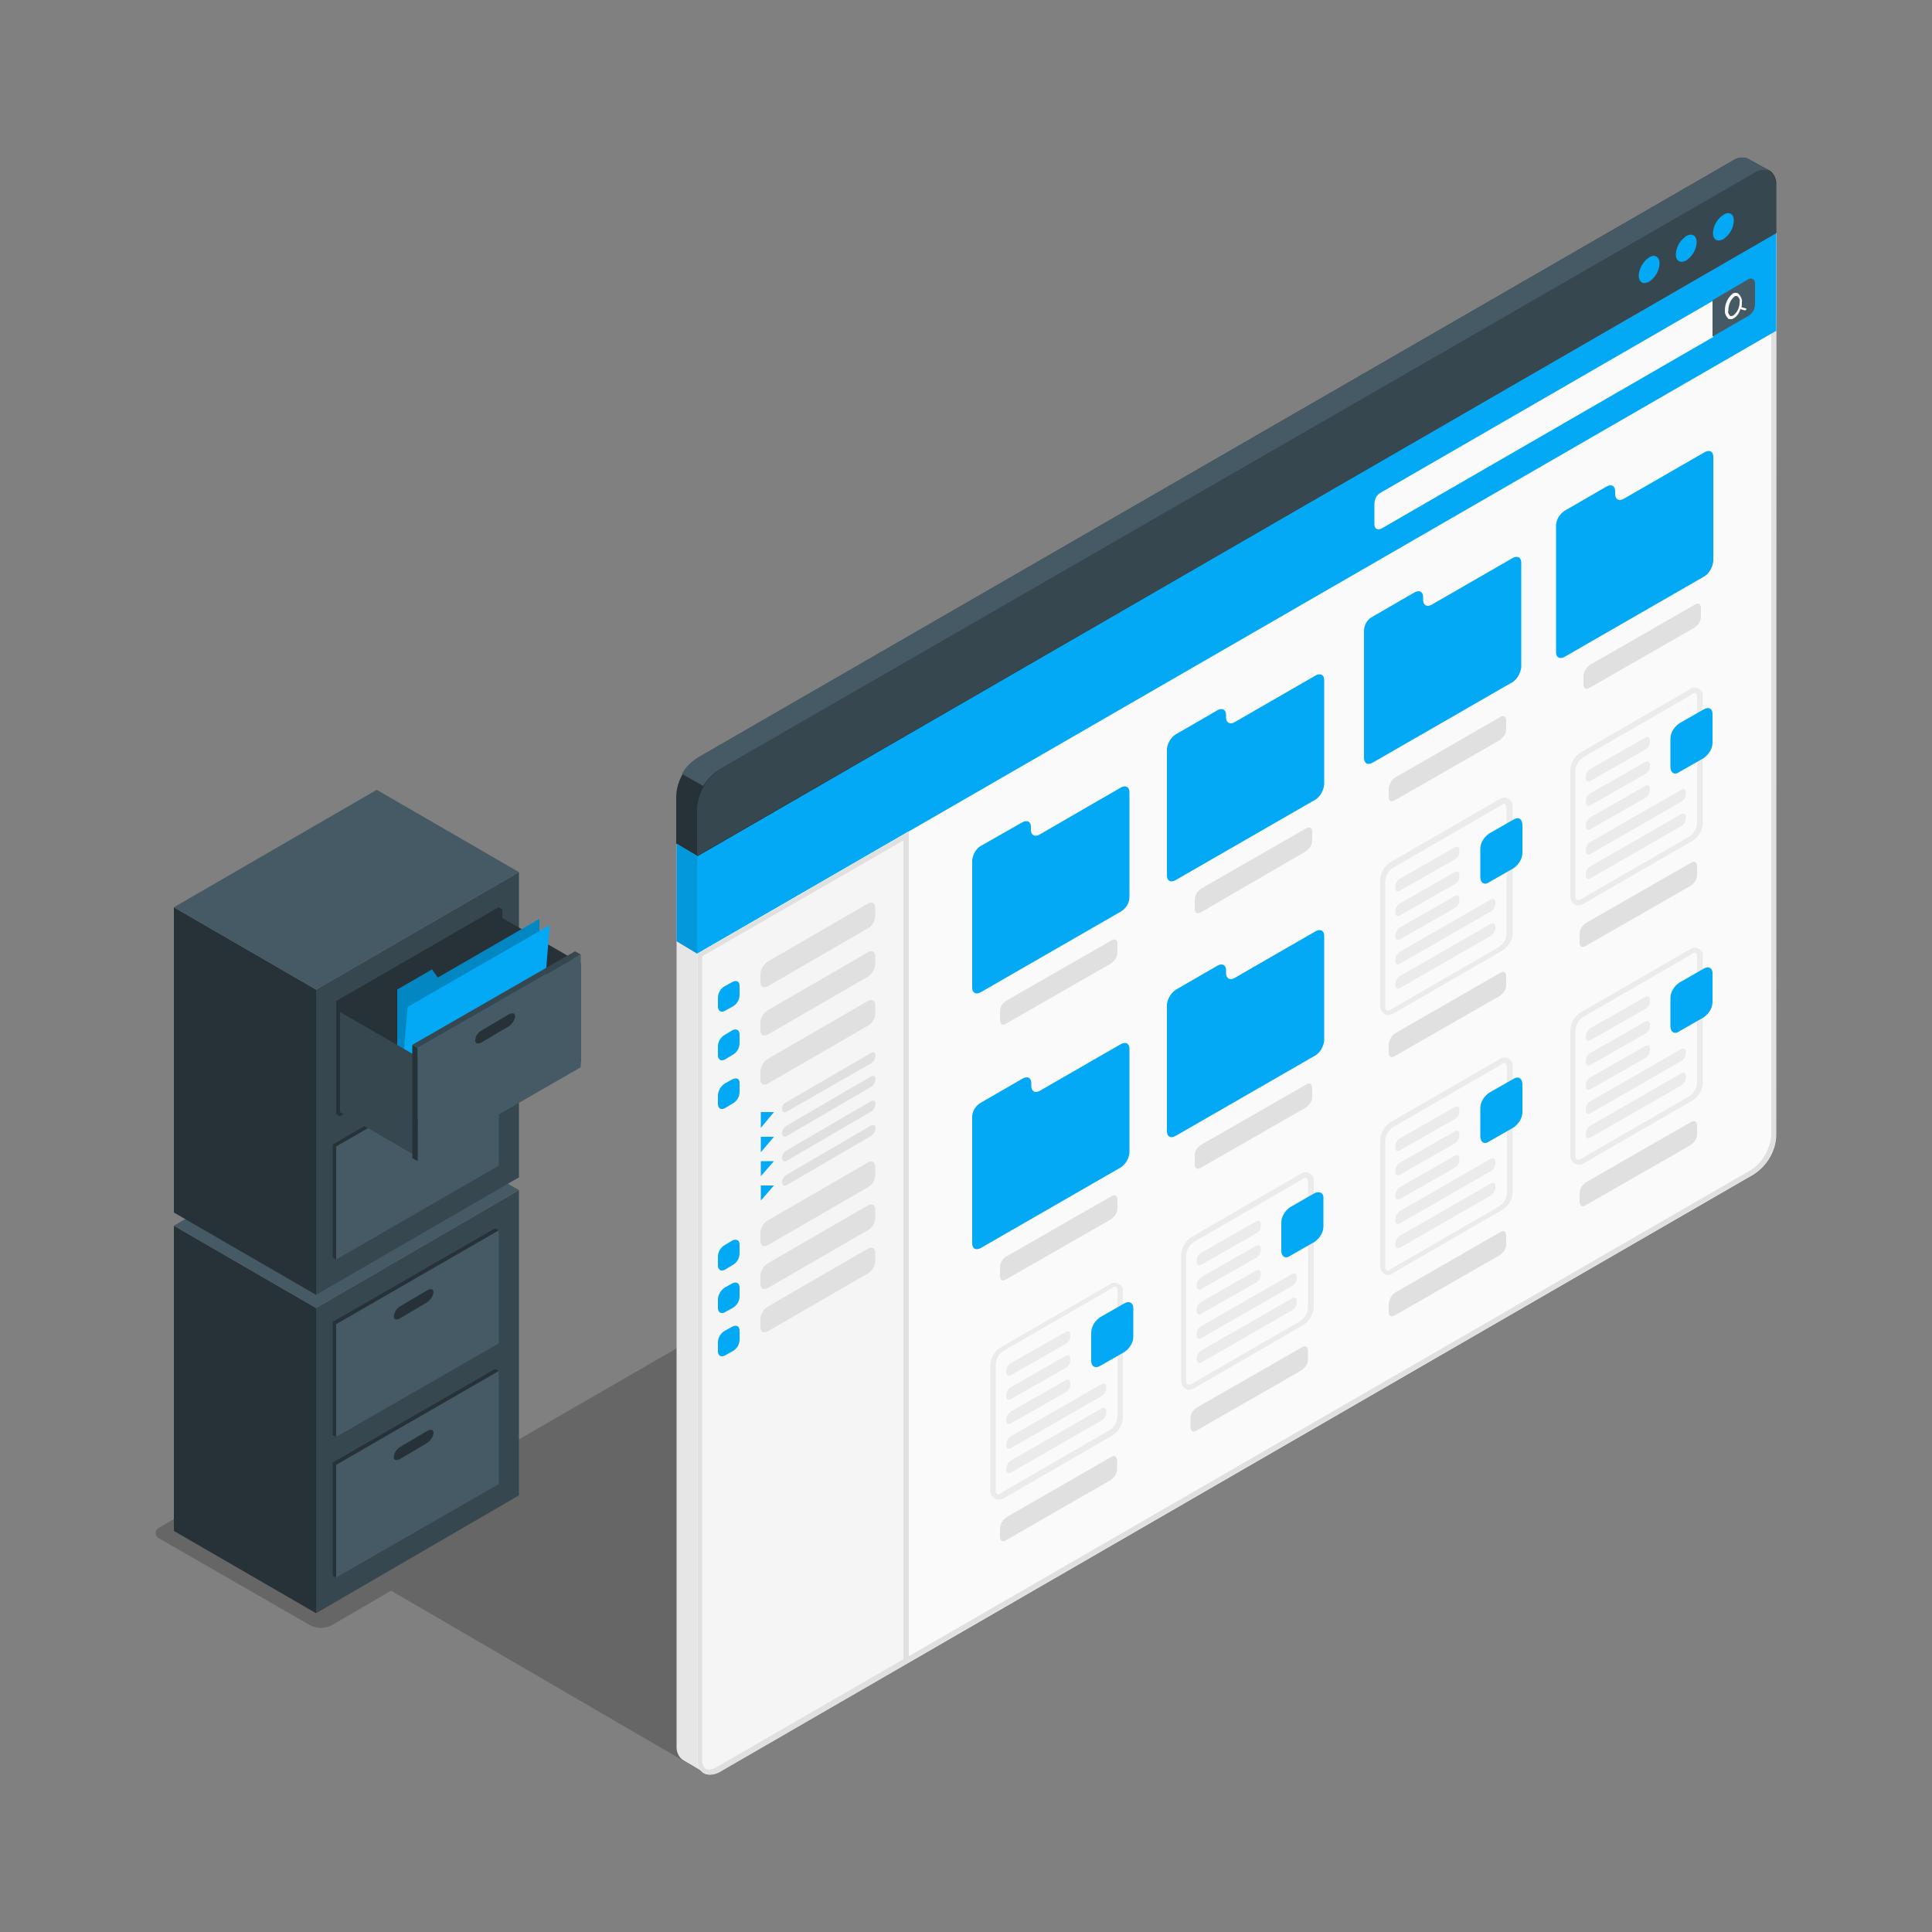 <?xml version="1.0" encoding="utf-8"?>
<!-- Generator: Adobe Illustrator 25.0.0, SVG Export Plug-In . SVG Version: 6.00 Build 0)  -->
<svg version="1.1" id="Layer_1" xmlns="http://www.w3.org/2000/svg" xmlns:xlink="http://www.w3.org/1999/xlink" x="0px" y="0px"
	 viewBox="0 0 500 500" style="enable-background:new 0 0 500 500;" xml:space="preserve">
<rect x="0" y="0" width="500" height="500" fill="#808080" stroke="none"/>
<style type="text/css">
	.st0{opacity:0.2;}
	.st1{fill:#263238;}
	.st2{fill:#37474F;}
	.st3{fill:#455A64;}
	.st4{fill:#03A9F4;}
	.st5{fill:#E6E6E6;}
	.st6{fill:#FAFAFA;}
	.st7{fill:#E0E0E0;}
	.st8{fill:#F5F5F5;}
	.st9{fill:#EBEBEB;}
	.st10{opacity:0.1;enable-background:new    ;}
</style>
<g>
	<g id="freepik--Shadow--inject-2" class="st0">
		<polygon id="freepik--shadow--inject-2" points="179.8,457.4 83.9,401.6 246.2,307.9 		"/>
		<path id="freepik--shadow--inject-2_1_" d="M41.3,398.2l39.1,22.5c1.6,0.8,3.6,0.8,5.3,0l53.9-31.4c0.8-0.3,1.3-1.2,0.9-2
			c-0.1-0.5-0.5-0.8-0.9-0.9l-39.1-22.5c-1.6-0.8-3.6-0.8-5.3,0l-53.9,31.4c-0.8,0.3-1.3,1.2-0.9,2
			C40.5,397.7,40.9,398.1,41.3,398.2z"/>
	</g>
	<g id="freepik--Cabinet--inject-2">
		<g id="freepik--cabinet--inject-2">
			<polygon class="st1" points="81.8,417.5 45,396.2 45,317.2 81.8,338.5 			"/>
			<polygon class="st2" points="81.8,338.5 134.3,308 134.3,387 81.8,417.5 			"/>
			<polygon class="st3" points="134.3,308 81.8,338.5 45,317.2 97.5,286.7 			"/>
			<path class="st1" d="M104.6,337.4l7.1-4.2c0.9-0.5,1.6-0.3,1.6,0.5c-0.1,1.1-0.8,2-1.6,2.4l-7.1,4.2c-0.9,0.5-1.6,0.3-1.6-0.5
				C102.9,338.9,103.6,338,104.6,337.4z"/>
			<polygon class="st1" points="86.1,378.5 128.1,354.3 129.1,354.8 128.1,383.4 129.1,384.1 87,408.3 86.1,407.8 			"/>
			<polygon class="st3" points="87,379.1 129.1,354.8 129.1,384.1 87,408.3 			"/>
			<path class="st1" d="M103.5,374.5l7.1-4.2c0.9-0.5,1.6-0.3,1.6,0.5c-0.1,1.1-0.8,2-1.6,2.6l-7.1,4.2c-0.9,0.5-1.6,0.3-1.6-0.5
				C102,376,102.7,375,103.5,374.5z"/>
			<polygon class="st1" points="86.1,342.1 128.1,317.9 129.1,318.4 128.1,347 129.1,347.7 87,371.9 86.1,371.4 			"/>
			<polygon class="st3" points="87,342.7 129.1,318.4 129.1,347.7 87,371.9 			"/>
			<path class="st1" d="M103.5,338.1l7.1-4.2c0.9-0.5,1.6-0.3,1.6,0.5c-0.1,1.1-0.8,2-1.6,2.6l-7.1,4.2c-0.9,0.5-1.6,0.3-1.6-0.5
				C102,339.6,102.7,338.6,103.5,338.1z"/>
		</g>
		<g id="freepik--cabinet--inject-2_1_">
			<polygon class="st1" points="81.8,335.1 45,313.8 45,234.8 81.8,256.1 			"/>
			<polygon class="st2" points="81.8,256.1 134.3,225.7 134.3,304.7 81.8,335.1 			"/>
			<polygon class="st3" points="134.3,225.7 81.8,256.1 45,234.8 97.5,204.4 			"/>
			<polygon class="st1" points="87,259.1 129.1,234.8 130,235.4 130,264.6 88,288.9 87,288.4 			"/>
			<path class="st1" d="M104.6,255.1l7.1-4.2c0.9-0.5,1.6-0.3,1.6,0.5c-0.1,1.1-0.8,2-1.6,2.6l-7.1,4.2c-0.9,0.5-1.6,0.3-1.6-0.5
				C102.9,256.5,103.6,255.6,104.6,255.1z"/>
			<polygon class="st1" points="86.1,296.2 128.1,271.8 128.1,301.2 129.1,301.7 87,326 86.1,325.4 			"/>
			<polygon class="st3" points="87,296.7 129.1,272.5 129.1,301.7 87,326 			"/>
			<path class="st1" d="M103.5,292.1l7.1-4.2c0.9-0.5,1.6-0.3,1.6,0.5c-0.1,1.1-0.8,2-1.6,2.4l-7.1,4.2c-0.9,0.5-1.6,0.3-1.6-0.5
				C102,293.6,102.7,292.7,103.5,292.1z"/>
			<polygon class="st1" points="87,259.1 129.1,234.8 129.1,264.1 87,288.4 			"/>
			<polygon class="st1" points="150.3,249.3 127.1,235.9 127.1,261.8 150.3,275 			"/>
			<polygon class="st4" points="102.8,292.5 102.8,256.1 111.8,250.9 113.3,253 139.6,237.8 139.6,271.2 			"/>
			<g class="st0">
				<polygon points="102.8,292.5 102.8,256.1 111.8,250.9 113.3,253 139.6,237.8 139.6,271.2 				"/>
			</g>
			<polygon class="st4" points="102.8,292.5 105.5,260.6 142.3,239.4 139.6,271.2 			"/>
			<polygon class="st2" points="108.1,273.5 88,261.9 88,287.8 108.1,299.4 			"/>
			<polygon class="st3" points="108.1,271.2 150.3,247 150.3,276.2 108.1,300.5 			"/>
			<path class="st1" d="M124.6,266.7l7.1-4.2c0.9-0.5,1.6-0.3,1.6,0.5c-0.1,1.1-0.8,2-1.6,2.6l-7.1,4.2c-0.9,0.5-1.6,0.3-1.6-0.5
				C123,268.1,123.7,267.2,124.6,266.7z"/>
			<polygon class="st1" points="108.1,271.2 106.7,270.4 106.7,299.7 108.1,300.5 			"/>
			<polygon class="st2" points="106.7,270.4 148.8,246.2 150.3,247 108.1,271.2 			"/>
		</g>
	</g>
	<g id="freepik--Window--inject-2">
		<g id="freepik--window--inject-2">
			<path class="st5" d="M459.7,60.3l-5.5-3.2L175.1,218.3v233.5c-0.1,1.5,0.5,3,1.8,3.8l0,0l5.5,3.2l0,0c1.3,0.7,3,0.4,4.2-0.4
				l267.3-154.5c3.5-2.3,5.7-6.1,5.8-10.1L459.7,60.3z"/>
			<path class="st6" d="M180.4,455c0,3.8,2.6,5.3,5.8,3.4l267.6-154.5c3.5-2.3,5.7-6.1,5.8-10.1V60.3L180.4,221.5V455z"/>
			<path class="st7" d="M458.4,62.6v231.2c-0.3,3.6-2.2,6.9-5.1,8.9L185.7,457.2c-0.5,0.4-1.2,0.5-1.9,0.7c-1.8,0-1.9-2-1.9-2.8
				V222.3L458.4,62.6 M459.7,60.3L180.4,221.5V455c0,2.7,1.3,4.2,3.2,4.2c0.9,0,1.9-0.3,2.6-0.8l267.6-154.5
				c3.5-2.3,5.7-6.1,5.8-10.1L459.7,60.3L459.7,60.3z"/>
			<polygon class="st4" points="180.4,221.5 180.4,246.8 459.7,85.6 459.7,60.3 			"/>
			<path class="st6" d="M355.7,130.3v5.4c0,1.1,0.8,1.6,1.8,1.1l85.9-49.6v-9.4l-85.9,49.6C356.3,128,355.8,129,355.7,130.3z"/>
			<path class="st3" d="M452.4,72.3c0.9-0.5,1.8-0.1,1.8,1.1v5.4c0,1.2-0.7,2.4-1.8,3l-9.2,5.3v-9.4L452.4,72.3z"/>
			<path class="st6" d="M451.8,79.8l-1.1-0.3c0.1-0.4,0.1-0.9,0.1-1.3c0.1-0.8-0.3-1.6-0.9-2.2c-0.4-0.3-1.1-0.3-1.5,0
				c-1.3,1.1-2,2.6-2,4.3c-0.1,0.8,0.3,1.6,0.9,2.2c0.1,0.1,0.4,0.1,0.7,0.1s0.5-0.1,0.8-0.3c0.8-0.5,1.3-1.3,1.6-2.3l1.1,0.3h0.1
				c0.1,0,0.3-0.1,0.4-0.3C452,80,451.9,79.8,451.8,79.8z M448.5,81.7c-0.3,0.1-0.5,0.1-0.7,0.1c-0.4-0.4-0.7-0.9-0.5-1.5
				c0-1.3,0.5-2.7,1.6-3.6c0.1-0.1,0.3-0.1,0.5-0.1c0.1,0,0.1,0,0.3,0.1c0.4,0.4,0.7,0.9,0.5,1.5C450.2,79.6,449.6,80.9,448.5,81.7
				L448.5,81.7z"/>
			<path class="st1" d="M452.6,41.2c-1.3-0.7-3-0.5-4.2,0.4L180.8,196c-3.5,2.3-5.7,6.1-5.8,10.1v12.3l5.5,3.2L459.7,60.3V48
				c0.1-1.5-0.5-3-1.6-3.8C457,43.7,453.5,41.7,452.6,41.2z"/>
			<path class="st2" d="M180.4,209.2c0.3-4,2.4-7.8,5.8-10.1L453.8,44.7c3.2-1.9,5.8-0.4,5.8,3.4v12.3L180.4,221.5V209.2z"/>
			<path class="st3" d="M458.1,44.4c-1.3-0.7-3-0.5-4.2,0.4L186.2,199.1c-1.8,1.1-3.1,2.6-4.2,4.3l-5.5-3.1c0.9-1.8,2.4-3.2,4.2-4.3
				L448.4,41.6c1.2-0.9,2.8-1.1,4.2-0.4C453.5,41.7,457,43.7,458.1,44.4L458.1,44.4z"/>
			<path class="st4" d="M426.8,66.6c-1.6,1.1-2.6,2.8-2.7,4.7c0,1.8,1.2,2.4,2.7,1.6c1.6-1.1,2.6-2.8,2.7-4.7
				C429.5,66.5,428.3,65.7,426.8,66.6z"/>
			<path class="st4" d="M436.4,61.1c-1.6,1.1-2.6,2.8-2.7,4.7c0,1.8,1.2,2.4,2.7,1.6c1.6-1.1,2.6-2.8,2.7-4.7
				C439.1,61,437.9,60.2,436.4,61.1z"/>
			<path class="st4" d="M446,55.6c-1.6,1.1-2.6,2.8-2.7,4.7c0,1.8,1.2,2.4,2.7,1.6c1.6-1.1,2.6-2.8,2.7-4.7
				C448.8,55.4,447.5,54.6,446,55.6z"/>
			<path class="st8" d="M186.2,458.3l48.9-28.3V215.2l-54.7,31.7v208.2C180.4,458.7,183,460.2,186.2,458.3z"/>
			<path class="st7" d="M233.8,217.5v211.9l-48.3,27.9c-0.5,0.4-1.2,0.5-1.9,0.7c-1.8,0-1.9-2-1.9-2.8V247.5L233.8,217.5
				 M235.2,215.2l-54.7,31.7v208.2c0,2.7,1.3,4.2,3.2,4.2c0.9,0,1.9-0.3,2.6-0.8l48.9-28.3L235.2,215.2L235.2,215.2z"/>
			<path class="st7" d="M198.6,248.9l26.1-15.1c0.9-0.5,1.8-0.1,1.8,1.1v2.3c-0.1,1.2-0.7,2.3-1.8,3l-26.1,15.1
				c-0.9,0.5-1.8,0.1-1.8-1.1v-2.3C196.9,250.7,197.6,249.7,198.6,248.9z"/>
			<path class="st4" d="M191.4,255.2v2.3c0,1.2-0.7,2.4-1.8,3l-2,1.1c-0.9,0.5-1.8,0.1-1.8-1.1v-2.3c0-1.2,0.7-2.4,1.8-3l2-1.1
				C190.7,253.6,191.4,254,191.4,255.2z"/>
			<path class="st7" d="M198.6,261.5l26.1-15.1c0.9-0.5,1.8-0.1,1.8,0.9v2.3c-0.1,1.2-0.7,2.4-1.8,3.1l-26.1,15.1
				c-0.9,0.5-1.8,0.1-1.8-1.1v-2.3C196.9,263.3,197.6,262.2,198.6,261.5z"/>
			<path class="st4" d="M191.4,267.7v2.3c0,1.2-0.7,2.4-1.8,3l-2,1.2c-0.9,0.5-1.8,0.1-1.8-1.1v-2.3c0-1.2,0.7-2.4,1.8-3l2-1.2
				C190.7,266.1,191.4,266.7,191.4,267.7z"/>
			<path class="st7" d="M198.6,274.1l26.1-15.1c0.9-0.5,1.8-0.1,1.8,1.1v2.3c0,1.2-0.7,2.3-1.8,3l-26.1,15.1
				c-0.9,0.5-1.8,0.1-1.8-0.9v-2.3C196.9,276,197.6,274.7,198.6,274.1z"/>
			<path class="st4" d="M191.4,280.3v2.3c0,1.2-0.7,2.4-1.8,3l-2,1.2c-0.9,0.5-1.8,0.1-1.8-1.1v-2.3c0.1-1.2,0.7-2.3,1.8-3l2-1.1
				C190.7,278.8,191.4,279.2,191.4,280.3z"/>
			<path class="st7" d="M198.6,315.9l26.1-15.1c0.9-0.5,1.8-0.1,1.8,1.1v2.3c0,1.2-0.7,2.3-1.8,3l-26.1,15.1
				c-0.9,0.5-1.8,0.1-1.8-1.1v-2.3C196.9,317.7,197.6,316.5,198.6,315.9z"/>
			<path class="st4" d="M191.4,322.1v2.3c0,1.2-0.7,2.4-1.8,3l-2,1.2c-0.9,0.5-1.8,0.1-1.8-1.1v-2.3c0-1.2,0.7-2.4,1.8-3l2-1.2
				C190.7,320.6,191.4,321,191.4,322.1z"/>
			<path class="st7" d="M198.6,327l26.1-15.1c0.9-0.5,1.8-0.1,1.8,1.1v2.3c0,1.2-0.7,2.3-1.8,3l-26.1,15.1c-0.9,0.5-1.8,0.1-1.8-1.1
				V330C196.9,328.8,197.6,327.7,198.6,327z"/>
			<path class="st4" d="M191.4,333.2v2.3c0,1.2-0.7,2.4-1.8,3l-2,1.1c-0.9,0.5-1.8,0.1-1.8-1.1v-2.3c0.1-1.2,0.7-2.3,1.8-3l2-1.1
				C190.7,331.6,191.4,332.2,191.4,333.2z"/>
			<path class="st7" d="M198.6,338.2l26.1-15.1c0.9-0.5,1.8-0.1,1.8,1.1v2.3c-0.1,1.2-0.7,2.3-1.8,3l-26.1,15.1
				c-0.9,0.5-1.8,0.1-1.8-1.1v-2.3C196.9,340,197.6,338.9,198.6,338.2z"/>
			<path class="st4" d="M191.4,344.4v2.3c0,1.2-0.7,2.4-1.8,3l-2,1.1c-0.9,0.5-1.8,0.1-1.8-1.1v-2.3c0-1.2,0.7-2.4,1.8-3l2-1.1
				C190.7,342.8,191.4,343.3,191.4,344.4z"/>
			<polygon class="st4" points="196.9,287.8 196.9,291.9 200.3,287.8 			"/>
			<path class="st7" d="M202.4,287c0,0.8,0.5,1.1,1.2,0.7l21.8-12.5c0.7-0.4,1.1-1.2,1.2-2c0-0.8-0.5-1.1-1.2-0.7l-21.8,12.7
				C202.8,285.5,202.4,286.2,202.4,287z"/>
			<polygon class="st4" points="196.9,294.2 196.9,298.2 200.3,294.2 			"/>
			<path class="st7" d="M202.4,293.3c0,0.7,0.5,1.1,1.2,0.7l21.8-12.7c0.7-0.4,1.1-1.2,1.2-2c0-0.8-0.5-1.1-1.2-0.7l-21.8,12.7
				C202.8,291.9,202.4,292.5,202.4,293.3z"/>
			<polygon class="st4" points="196.9,300.5 196.9,304.4 200.3,300.5 			"/>
			<path class="st7" d="M202.4,299.7c0,0.7,0.5,1.1,1.2,0.7l21.8-12.7c0.7-0.4,1.1-1.2,1.2-2c0-0.8-0.5-1.1-1.2-0.7l-21.8,12.7
				C202.8,298.2,202.4,298.9,202.4,299.7z"/>
			<polygon class="st4" points="196.9,306.8 196.9,310.7 200.3,306.8 			"/>
			<path class="st7" d="M202.4,306c0,0.7,0.5,1.1,1.2,0.7l21.8-12.7c0.7-0.4,1.1-1.2,1.2-2c0-0.8-0.5-1.1-1.2-0.7L203.6,304
				C202.8,304.5,202.4,305.2,202.4,306z"/>
			<path class="st4" d="M251.6,222.7v32.9c0,1.3,0.9,1.9,2.2,1.2l36.3-20.9c1.3-0.8,2.2-2.2,2.2-3.8v-27.1c0-1.3-0.9-1.9-2.2-1.2
				L269,216c-1.2,0.7-2.2,0.1-2.2-1.2V214c0-1.3-0.9-1.9-2.2-1.2l-10.9,6.2C252.6,219.7,251.7,221.2,251.6,222.7z"/>
			<path class="st7" d="M258.8,261.8v2.2c0,1.1,0.7,1.5,1.6,0.9l27.2-15.6c0.9-0.7,1.6-1.6,1.6-2.8v-2.2c0-1.1-0.7-1.5-1.6-0.9
				L260.4,259C259.4,259.6,258.8,260.7,258.8,261.8z"/>
			<path class="st4" d="M302,193.7v32.9c0,1.3,0.9,1.9,2.2,1.2l36.3-20.9c1.2-0.8,2-2.3,2.2-3.8v-27.1c0-1.3-0.9-1.9-2.2-1.2
				l-21,12.1c-1.2,0.7-2.2,0.1-2.2-1.2V185c0-1.3-0.9-1.9-2.2-1.2l-10.9,6.3C303,190.9,302.2,192.3,302,193.7z"/>
			<path class="st7" d="M309.2,233v2.2c0,1.1,0.7,1.5,1.6,0.9l27.2-15.8c0.9-0.7,1.6-1.6,1.6-2.8v-2.2c0-1.1-0.7-1.5-1.6-0.9
				L310.8,230C309.8,230.8,309.2,231.7,309.2,233z"/>
			<path class="st4" d="M251.6,288.9v32.9c0,1.3,0.9,1.9,2.2,1.2l36.3-20.9c1.2-0.8,2-2.2,2.2-3.6v-27.1c0-1.3-0.9-1.9-2.2-1.2
				l-21,12.1c-1.2,0.7-2.2,0.1-2.2-1.2v-0.8c0-1.3-0.9-1.9-2.2-1.2l-10.9,6.3C252.6,286.1,251.7,287.4,251.6,288.9z"/>
			<path class="st7" d="M258.8,328v2.2c0,1.1,0.7,1.5,1.6,0.9l27.2-15.6c0.9-0.7,1.6-1.6,1.6-2.8v-2.2c0-1.1-0.7-1.5-1.6-0.9
				l-27.2,15.6C259.4,325.8,258.8,326.9,258.8,328z"/>
			<path class="st4" d="M302,259.9v32.9c0,1.3,0.9,1.9,2.2,1.2l36.3-20.9c1.2-0.8,2-2.2,2.2-3.8v-27.1c0-1.3-0.9-1.9-2.2-1.2
				l-21,12.1c-1.2,0.7-2.2,0.1-2.2-1.2v-0.8c0-1.3-0.9-1.9-2.2-1.2l-10.9,6.3C303,257.1,302.2,258.4,302,259.9z"/>
			<path class="st7" d="M309.2,299.1v2.2c0,1.1,0.7,1.5,1.6,0.9l27.2-15.6c0.9-0.7,1.6-1.6,1.6-2.8v-2.2c0-1.1-0.7-1.5-1.6-0.9
				l-27.2,15.6C309.8,297,309.2,297.9,309.2,299.1z"/>
			<path class="st4" d="M353,163.3v32.9c0,1.3,0.9,1.9,2.2,1.2l36.3-20.9c1.2-0.8,2-2.3,2.2-3.8v-27.1c0-1.3-0.9-1.9-2.2-1.2
				l-21,12.1c-1.2,0.7-2.2,0.1-2.2-1.2v-0.8c0-1.3-0.9-1.9-2.2-1.2l-10.9,6.3C353.8,160.3,353,161.8,353,163.3z"/>
			<path class="st7" d="M359.4,204v2.2c0,1.1,0.7,1.5,1.6,0.9l27.2-15.6c0.9-0.7,1.6-1.6,1.6-2.8v-2.2c0-1.1-0.7-1.5-1.6-0.9
				l-27.1,15.6C360.1,201.8,359.6,202.9,359.4,204z"/>
			<path class="st4" d="M402.7,135.9v32.9c0,1.3,0.9,1.9,2.2,1.2l36.3-20.9c1.2-0.8,2-2.3,2.2-3.8v-27.1c0-1.3-0.9-1.9-2.2-1.2
				l-21,12.1c-1.2,0.7-2.2,0.1-2.2-1.2v-0.8c0-1.3-0.9-1.9-2.2-1.2l-10.9,6.3C403.6,133.1,402.8,134.4,402.7,135.9z"/>
			<path class="st7" d="M409.8,175.1v2c0,1.1,0.7,1.5,1.6,0.9l27.2-15.6c0.9-0.7,1.6-1.6,1.6-2.8v-2.2c0-1.1-0.7-1.5-1.6-0.9
				l-27.2,15.6C410.5,172.8,409.8,173.9,409.8,175.1z"/>
			<path class="st7" d="M359.4,270.2v2.2c0,1.1,0.7,1.5,1.6,0.9l27.2-15.6c0.9-0.7,1.6-1.6,1.6-2.8v-2.2c0-1.1-0.7-1.5-1.6-0.9
				l-27.1,15.6C360.1,268,359.6,269.1,359.4,270.2z"/>
			<path class="st6" d="M360.1,223.9l28.2-16.3c1.3-0.8,2.3-0.1,2.3,1.3v32.5c-0.1,1.6-0.9,3.1-2.3,4l-28.2,16.3
				c-1.3,0.8-2.3,0.1-2.3-1.3V228C358,226.2,358.8,224.7,360.1,223.9z"/>
			<path class="st9" d="M359.2,262.7c-0.3,0-0.7-0.1-0.9-0.3c-0.7-0.4-1.1-1.2-1.1-2.2v-32.5c0.1-1.9,1.1-3.6,2.7-4.6l28.2-16.3
				c0.7-0.5,1.6-0.5,2.3-0.1c0.7,0.4,1.1,1.2,1.1,2.2v32.5c-0.1,1.9-1.1,3.6-2.7,4.6l-28.2,16.3
				C360.1,262.6,359.6,262.7,359.2,262.7z M389.4,208c-0.3,0-0.5,0.1-0.7,0.3l-28.2,16.3c-1.2,0.8-1.9,2-2,3.5v32.5
				c0,0.5,0.1,0.8,0.3,0.9c0.3,0.1,0.7,0,0.9-0.1l28.2-16.3c1.2-0.8,1.9-2,2-3.5v-32.5c0-0.4-0.1-0.7-0.4-0.9
				C389.5,208,389.5,208,389.4,208L389.4,208z"/>
			<path class="st4" d="M391.7,212.1l-6.3,3.6c-1.3,0.9-2.3,2.4-2.3,4v7.3c0,1.5,1.1,2.2,2.3,1.3l6.3-3.6c1.3-0.9,2.3-2.4,2.3-4
				v-7.3C393.9,211.9,393,211.3,391.7,212.1z"/>
			<path class="st9" d="M362.3,227.4l14.2-8.1c0.7-0.4,1.2-0.1,1.2,0.7v0.4c0,0.8-0.5,1.6-1.2,2l-14.2,8.1c-0.7,0.4-1.2,0.1-1.2-0.7
				v-0.4C361.2,228.6,361.6,227.8,362.3,227.4z"/>
			<path class="st9" d="M362.3,233.8l14.2-8.1c0.7-0.4,1.2-0.1,1.2,0.7v0.4c0,0.8-0.5,1.6-1.2,2l-14.2,8.1c-0.7,0.4-1.2,0-1.2-0.7
				v-0.5C361.2,235,361.6,234.2,362.3,233.8z"/>
			<path class="st9" d="M362.3,240l14.2-8.1c0.7-0.4,1.2-0.1,1.2,0.7v0.4c0,0.8-0.5,1.6-1.2,2l-14.2,8.1c-0.7,0.4-1.2,0.1-1.2-0.7
				V242C361.2,241.2,361.6,240.5,362.3,240z"/>
			<path class="st9" d="M362.3,246.3l23.5-13.5c0.7-0.4,1.2,0,1.2,0.7v0.4c0,0.8-0.5,1.6-1.2,2l-23.5,13.5c-0.7,0.4-1.2,0.1-1.2-0.7
				v-0.5C361.2,247.5,361.6,246.8,362.3,246.3z"/>
			<path class="st9" d="M362.3,252.6l23.5-13.5c0.7-0.4,1.2,0,1.2,0.7v0.4c0,0.8-0.5,1.6-1.2,2l-23.5,13.5c-0.7,0.4-1.2,0.1-1.2-0.7
				v-0.4C361.2,253.8,361.6,253,362.3,252.6z"/>
			<path class="st7" d="M408.8,241.7v2.2c0,1.1,0.7,1.5,1.6,0.9l27.2-15.6c0.9-0.7,1.6-1.6,1.6-2.8v-2.2c0-1.1-0.7-1.5-1.6-0.9
				l-27.2,15.6C409.4,239.6,408.8,240.6,408.8,241.7z"/>
			<path class="st6" d="M409.4,195.5l28.2-16.3c1.3-0.8,2.3-0.1,2.3,1.3V213c-0.1,1.6-0.9,3.1-2.3,4l-28.2,16.3
				c-1.3,0.8-2.3,0.1-2.3-1.3v-32.5C407.2,197.8,408.1,196.3,409.4,195.5z"/>
			<path class="st9" d="M408.4,234.3c-0.3,0-0.7-0.1-0.9-0.3c-0.7-0.4-1.1-1.2-1.1-2.2v-32.5c0.1-1.9,1.1-3.6,2.7-4.6l28.2-16.3
				c0.9-0.7,2.2-0.5,3,0.4c0.4,0.4,0.5,1.1,0.4,1.6V213c-0.1,1.9-1.1,3.6-2.7,4.6l-28.2,16.3C409.3,234.2,408.9,234.3,408.4,234.3z
				 M409.7,196c-1.2,0.8-1.9,2-2,3.5V232c0,0.4,0.1,0.7,0.4,0.9c0.3,0.1,0.7,0,0.9-0.1l28.2-16.3c1.2-0.8,1.9-2,2-3.5v-32.5
				c0.1-0.4,0-0.8-0.4-1.1c-0.3-0.1-0.7,0-0.9,0.3L409.7,196z"/>
			<path class="st4" d="M440.9,183.6l-6.3,3.6c-1.3,0.9-2.3,2.4-2.3,4v7.3c0,1.5,1.1,2.2,2.3,1.3l6.3-3.6c1.3-0.9,2.3-2.4,2.3-4V185
				C443.3,183.4,442.2,182.8,440.9,183.6z"/>
			<path class="st9" d="M411.6,199l14.2-8.1c0.7-0.4,1.2,0,1.2,0.7v0.4c0,0.8-0.5,1.6-1.2,2l-14.2,8.1c-0.7,0.4-1.2,0.1-1.2-0.7
				v-0.5C410.4,200.1,410.9,199.4,411.6,199z"/>
			<path class="st9" d="M411.6,205.3l14.2-8.1c0.7-0.4,1.2,0,1.2,0.7v0.4c0,0.8-0.5,1.6-1.2,2l-14.2,8.1c-0.7,0.4-1.2,0.1-1.2-0.7
				v-0.4C410.4,206.4,410.9,205.7,411.6,205.3z"/>
			<path class="st9" d="M411.6,211.5l14.2-8.1c0.7-0.4,1.2,0,1.2,0.7v0.4c0,0.8-0.5,1.6-1.2,2l-14.2,8.1c-0.7,0.4-1.2,0.1-1.2-0.7
				v-0.4C410.5,212.7,410.9,212.1,411.6,211.5z"/>
			<path class="st9" d="M411.6,217.9l23.5-13.5c0.7-0.4,1.2-0.1,1.2,0.7v0.4c0,0.8-0.5,1.6-1.2,2L411.6,221
				c-0.7,0.4-1.2,0.1-1.2-0.7v-0.4C410.5,219.1,410.9,218.3,411.6,217.9z"/>
			<path class="st9" d="M411.6,224.2l23.5-13.5c0.7-0.4,1.2-0.1,1.2,0.7v0.4c0,0.8-0.5,1.6-1.2,2l-23.5,13.5
				c-0.7,0.4-1.2,0.1-1.2-0.7v-0.5C410.4,225.4,410.9,224.6,411.6,224.2z"/>
			<path class="st7" d="M359.4,337.3v2.2c0,1.1,0.7,1.5,1.6,0.9l27.2-15.6c0.9-0.7,1.6-1.6,1.6-2.8v-2.2c0-1.1-0.7-1.5-1.6-0.9
				l-27.1,15.6C360.1,335.1,359.6,336.2,359.4,337.3z"/>
			<path class="st6" d="M360.1,291.1l28.2-16.3c1.3-0.8,2.3-0.1,2.3,1.3v32.5c-0.1,1.6-0.9,3.1-2.3,4l-28.2,16.3
				c-1.3,0.7-2.3,0.1-2.3-1.3v-32.5C357.8,293.5,358.8,291.9,360.1,291.1z"/>
			<path class="st9" d="M359.2,330c-0.3,0-0.7-0.1-0.9-0.3c-0.7-0.4-1.1-1.2-1.1-2.2v-32.5c0.1-1.9,1.1-3.6,2.7-4.6l28.2-16.3
				c0.9-0.7,2.3-0.5,3,0.4c0.3,0.4,0.5,0.9,0.4,1.5v32.5c-0.1,1.9-1.1,3.6-2.7,4.6l-28.2,16.3C360.1,329.9,359.6,330,359.2,330z
				 M389.4,275.1c-0.3,0-0.5,0.1-0.7,0.3l-28.2,16.3c-1.2,0.8-1.9,2-2,3.5v32.5c-0.1,0.4,0,0.8,0.4,1.1c0.3,0.1,0.7,0,0.9-0.3
				l28.2-16.3c1.2-0.8,1.9-2,2-3.5v-32.5c0-0.4-0.1-0.7-0.4-0.9C389.6,275.1,389.5,275.1,389.4,275.1L389.4,275.1z"/>
			<path class="st4" d="M391.7,279.2l-6.3,3.6c-1.3,0.9-2.3,2.4-2.3,4v7.3c0,1.5,1.1,2.2,2.3,1.3l6.3-3.6c1.3-0.9,2.3-2.4,2.3-4
				v-7.3C393.9,279.1,393,278.4,391.7,279.2z"/>
			<path class="st9" d="M362.3,294.6l14.2-8.1c0.7-0.4,1.2-0.1,1.2,0.7v0.4c0,0.8-0.5,1.6-1.2,2l-14.2,8.1c-0.7,0.4-1.2,0.1-1.2-0.7
				v-0.4C361.2,295.8,361.6,295,362.3,294.6z"/>
			<path class="st9" d="M362.3,300.9l14.2-8.1c0.7-0.4,1.2-0.1,1.2,0.7v0.4c0,0.8-0.5,1.6-1.2,2l-14.2,8.1c-0.7,0.4-1.2,0-1.2-0.7
				v-0.5C361.2,302,361.6,301.3,362.3,300.9z"/>
			<path class="st9" d="M362.3,307.2l14.2-8.1c0.7-0.4,1.2,0,1.2,0.7v0.4c0,0.8-0.5,1.6-1.2,2l-14.2,8.1c-0.7,0.4-1.2,0-1.2-0.7
				v-0.4C361.2,308.4,361.6,307.6,362.3,307.2z"/>
			<path class="st9" d="M362.3,313.4l23.5-13.5c0.7-0.4,1.2,0,1.2,0.7v0.5c0,0.8-0.5,1.6-1.2,2l-23.5,13.5c-0.7,0.4-1.2,0-1.2-0.7
				v-0.5C361.2,314.6,361.6,314,362.3,313.4z"/>
			<path class="st9" d="M362.3,319.8l23.5-13.5c0.7-0.4,1.2-0.1,1.2,0.7v0.4c0,0.8-0.5,1.6-1.2,2l-23.5,13.5c-0.7,0.4-1.2,0-1.2-0.7
				v-0.4C361.2,321,361.6,320.3,362.3,319.8z"/>
			<path class="st7" d="M408.8,308.8v2.2c0,1.1,0.7,1.5,1.6,0.9l27.2-15.6c0.9-0.7,1.6-1.6,1.6-2.8v-2.2c0-1.1-0.7-1.5-1.6-0.9
				L410.4,306C409.4,306.7,408.8,307.8,408.8,308.8z"/>
			<path class="st6" d="M409.4,262.6l28.2-16.3c1.3-0.8,2.3-0.1,2.3,1.3v32.5c-0.1,1.6-0.9,3.1-2.3,4l-28.2,16.3
				c-1.3,0.7-2.3,0.1-2.3-1.3v-32.5C407.2,265,408.1,263.4,409.4,262.6z"/>
			<path class="st9" d="M408.4,301.4c-0.3,0-0.7-0.1-0.9-0.3c-0.7-0.4-1.1-1.2-1.1-2v-32.5c0.1-1.9,1.1-3.6,2.7-4.6l28.2-16.3
				c0.9-0.7,2.2-0.5,3,0.4c0.4,0.4,0.5,1.1,0.4,1.6v32.5c-0.1,1.9-1.1,3.6-2.7,4.6l-28.2,16.3C409.3,301.4,408.9,301.6,408.4,301.4z
				 M409.7,263.2c-1.2,0.8-1.9,2-2,3.5v32.5c0,0.4,0.1,0.7,0.4,0.9c0.3,0.1,0.7,0,0.9-0.1l28.2-16.3c1.2-0.8,1.9-2,2-3.5v-32.5
				c0.1-0.4,0-0.8-0.4-1.1c-0.3-0.1-0.7,0-0.9,0.3L409.7,263.2z"/>
			<path class="st4" d="M440.9,250.7l-6.3,3.6c-1.3,0.9-2.3,2.4-2.3,4v7.3c0,1.5,1.1,2.2,2.3,1.3l6.3-3.6c1.3-0.9,2.3-2.4,2.3-4
				v-7.3C443.3,250.6,442.2,249.9,440.9,250.7z"/>
			<path class="st9" d="M411.6,266.1l14.2-8.1c0.7-0.4,1.2-0.1,1.2,0.7v0.4c0,0.8-0.5,1.6-1.2,2l-14.2,8.1c-0.7,0.4-1.2,0-1.2-0.7
				V268C410.5,267.3,410.9,266.5,411.6,266.1z"/>
			<path class="st9" d="M411.6,272.5l14.2-8.1c0.7-0.4,1.2,0,1.2,0.7v0.4c0,0.8-0.5,1.6-1.2,2l-14.2,8.1c-0.7,0.4-1.2,0.1-1.2-0.7
				v-0.4C410.4,273.7,410.9,272.9,411.6,272.5z"/>
			<path class="st9" d="M411.6,278.8l14.2-8.1c0.7-0.4,1.2-0.1,1.2,0.7v0.4c0,0.8-0.5,1.6-1.2,2l-14.2,8.1c-0.7,0.4-1.2,0.1-1.2-0.7
				v-0.5C410.5,279.9,410.9,279.2,411.6,278.8z"/>
			<path class="st9" d="M411.6,285l23.5-13.5c0.7-0.4,1.2-0.1,1.2,0.7v0.4c0,0.8-0.5,1.6-1.2,2l-23.5,13.5c-0.7,0.4-1.2,0.1-1.2-0.7
				V287C410.4,286.2,410.9,285.4,411.6,285z"/>
			<path class="st9" d="M411.6,291.3l23.5-13.5c0.7-0.4,1.2-0.1,1.2,0.7v0.4c0,0.8-0.5,1.6-1.2,2l-23.5,13.5c-0.7,0.4-1.2,0-1.2-0.7
				v-0.5C410.5,292.5,410.9,291.7,411.6,291.3z"/>
			<path class="st7" d="M258.8,395.5v2.2c0,1.1,0.7,1.5,1.6,0.9l27.1-15.6c0.9-0.7,1.6-1.6,1.6-2.8V378c0-1.1-0.7-1.5-1.6-0.9
				l-27.1,15.6C259.4,393.4,258.9,394.4,258.8,395.5z"/>
			<path class="st6" d="M259.4,349.1l28.2-16.3c1.3-0.7,2.3-0.1,2.3,1.3v32.5c-0.1,1.6-0.9,3.1-2.3,4L259.4,387
				c-1.3,0.7-2.3,0.1-2.3-1.3v-32.5C257.1,351.6,258.1,350.1,259.4,349.1z"/>
			<path class="st9" d="M258.3,388.1c-0.3,0-0.7-0.1-0.9-0.3c-0.7-0.4-1.1-1.2-1.1-2v-32.5c0.1-1.9,1.1-3.6,2.7-4.6l28.2-16.3
				c0.9-0.7,2.2-0.5,3,0.4c0.4,0.4,0.5,1.1,0.4,1.6v32.5c-0.1,1.9-1.1,3.6-2.7,4.6l-28.2,16.3C259.3,388,258.9,388.1,258.3,388.1z
				 M259.4,349.1l0.3,0.5c-1.2,0.8-1.9,2-2,3.5v32.5c-0.1,0.4,0,0.8,0.4,1.1c0.3,0.1,0.7,0,0.9-0.3l28.2-16.3c1.2-0.8,1.9-2,2-3.5
				v-32.5c0.1-0.4,0-0.8-0.4-1.1c-0.3-0.1-0.7,0-0.9,0.3l-28.2,16.3L259.4,349.1z"/>
			<path class="st4" d="M291,337.3l-6.3,3.6c-1.3,0.9-2.3,2.4-2.3,4v7.3c0,1.5,1.1,2,2.3,1.3l6.3-3.6c1.3-0.9,2.3-2.4,2.3-4v-7.3
				C293.3,337.1,292.2,336.6,291,337.3z"/>
			<path class="st9" d="M261.6,352.8l14.2-8.1c0.7-0.4,1.2,0,1.2,0.7v0.4c0,0.8-0.5,1.6-1.2,2l-14.2,8.1c-0.7,0.4-1.2,0-1.2-0.7
				v-0.4C260.5,353.9,260.9,353.2,261.6,352.8z"/>
			<path class="st9" d="M261.6,359l14.2-8.1c0.7-0.4,1.2,0,1.2,0.7v0.4c0,0.8-0.5,1.6-1.2,2l-14.2,8.1c-0.7,0.4-1.2,0-1.2-0.7v-0.5
				C260.5,360.2,260.9,359.5,261.6,359z"/>
			<path class="st9" d="M261.6,365.3l14.2-8.1c0.7-0.4,1.2,0,1.2,0.7v0.4c0,0.8-0.5,1.6-1.2,2l-14.2,8.1c-0.7,0.4-1.2,0-1.2-0.7
				v-0.5C260.5,366.5,260.9,365.9,261.6,365.3z"/>
			<path class="st9" d="M261.6,371.7l23.5-13.5c0.7-0.4,1.2,0,1.2,0.7v0.4c0,0.8-0.5,1.6-1.2,2l-23.5,13.5c-0.7,0.4-1.2,0.1-1.2-0.7
				v-0.4C260.5,372.9,260.9,372.1,261.6,371.7z"/>
			<path class="st9" d="M261.6,378l23.5-13.5c0.7-0.4,1.2,0,1.2,0.7v0.4c0,0.8-0.5,1.6-1.2,2l-23.5,13.5c-0.7,0.4-1.2,0-1.2-0.7
				v-0.5C260.5,379.2,260.9,378.4,261.6,378z"/>
			<path class="st7" d="M308.1,367.1v2.2c0,1.1,0.7,1.5,1.6,0.9l27.2-15.6c0.9-0.7,1.6-1.6,1.6-2.8v-2.2c0-1.1-0.7-1.5-1.6-0.9
				l-27.2,15.6C308.8,364.9,308.1,365.9,308.1,367.1z"/>
			<path class="st6" d="M308.8,320.7l28.2-16.3c1.3-0.7,2.3-0.1,2.3,1.3v32.5c-0.1,1.6-0.9,3.1-2.3,4l-28.2,16.4
				c-1.3,0.8-2.3,0.1-2.3-1.3v-32.5C306.5,323.1,307.4,321.6,308.8,320.7z"/>
			<path class="st9" d="M307.7,359.7c-0.3,0-0.7-0.1-0.9-0.3c-0.7-0.4-1.1-1.2-1.1-2.2v-32.5c0.1-1.9,1.1-3.6,2.7-4.6l28.2-16.3
				c0.9-0.7,2.2-0.5,3,0.4c0.4,0.4,0.5,0.9,0.4,1.6v32.5c-0.1,1.9-1.1,3.6-2.7,4.6L309,359.3C308.6,359.5,308.2,359.7,307.7,359.7z
				 M337.9,304.8c-0.3,0-0.5,0.1-0.7,0.3L309,321.4c-1.2,0.8-1.9,2-2,3.5v32.5c0,0.4,0.1,0.7,0.4,0.9c0.3,0.1,0.7,0,0.9-0.1
				l28.2-16.3c1.2-0.8,1.9-2,2-3.5v-32.6c0-0.4-0.1-0.7-0.4-0.9C338.1,304.9,338,304.8,337.9,304.8L337.9,304.8z"/>
			<path class="st4" d="M340.2,308.8l-6.3,3.6c-1.3,0.9-2.3,2.4-2.3,4v7.3c0,1.5,1.1,2.2,2.3,1.3l6.3-3.6c1.3-0.9,2.3-2.4,2.3-4
				v-7.3C342.6,308.7,341.5,308.2,340.2,308.8z"/>
			<path class="st9" d="M310.9,324.2l14.2-8.1c0.7-0.4,1.2,0,1.2,0.7v0.4c0,0.8-0.5,1.6-1.2,2l-14.2,8.1c-0.7,0.4-1.2,0-1.2-0.7
				v-0.4C309.7,325.4,310.1,324.7,310.9,324.2z"/>
			<path class="st9" d="M310.9,330.5l14.2-8.1c0.7-0.4,1.2,0,1.2,0.7v0.4c0,0.8-0.5,1.6-1.2,2l-14.2,8.1c-0.7,0.4-1.2,0-1.2-0.7
				v-0.5C309.7,331.8,310.1,331.1,310.9,330.5z"/>
			<path class="st9" d="M310.9,336.9l14.2-8.1c0.7-0.4,1.2,0,1.2,0.7v0.4c0,0.8-0.5,1.6-1.2,2l-14.2,8.1c-0.7,0.4-1.2,0.1-1.2-0.7
				v-0.4C309.7,338.1,310.2,337.3,310.9,336.9z"/>
			<path class="st9" d="M310.9,343.2l23.5-13.5c0.7-0.4,1.2,0,1.2,0.7v0.4c0,0.8-0.5,1.6-1.2,2l-23.5,13.5c-0.7,0.4-1.2,0-1.2-0.7
				v-0.5C309.7,344.4,310.2,343.6,310.9,343.2z"/>
			<path class="st9" d="M310.9,349.5l23.5-13.5c0.7-0.4,1.2,0,1.2,0.7v0.4c0,0.8-0.5,1.6-1.2,2l-23.5,13.5c-0.7,0.4-1.2,0-1.2-0.7
				v-0.4C309.7,350.8,310.1,350,310.9,349.5z"/>
			<polygon class="st4" points="180.4,221.5 175.1,218.3 175.1,243.6 180.4,246.8 			"/>
			<polygon class="st10" points="180.4,221.5 175.1,218.3 175.1,243.6 180.4,246.8 			"/>
		</g>
	</g>
</g>
</svg>
